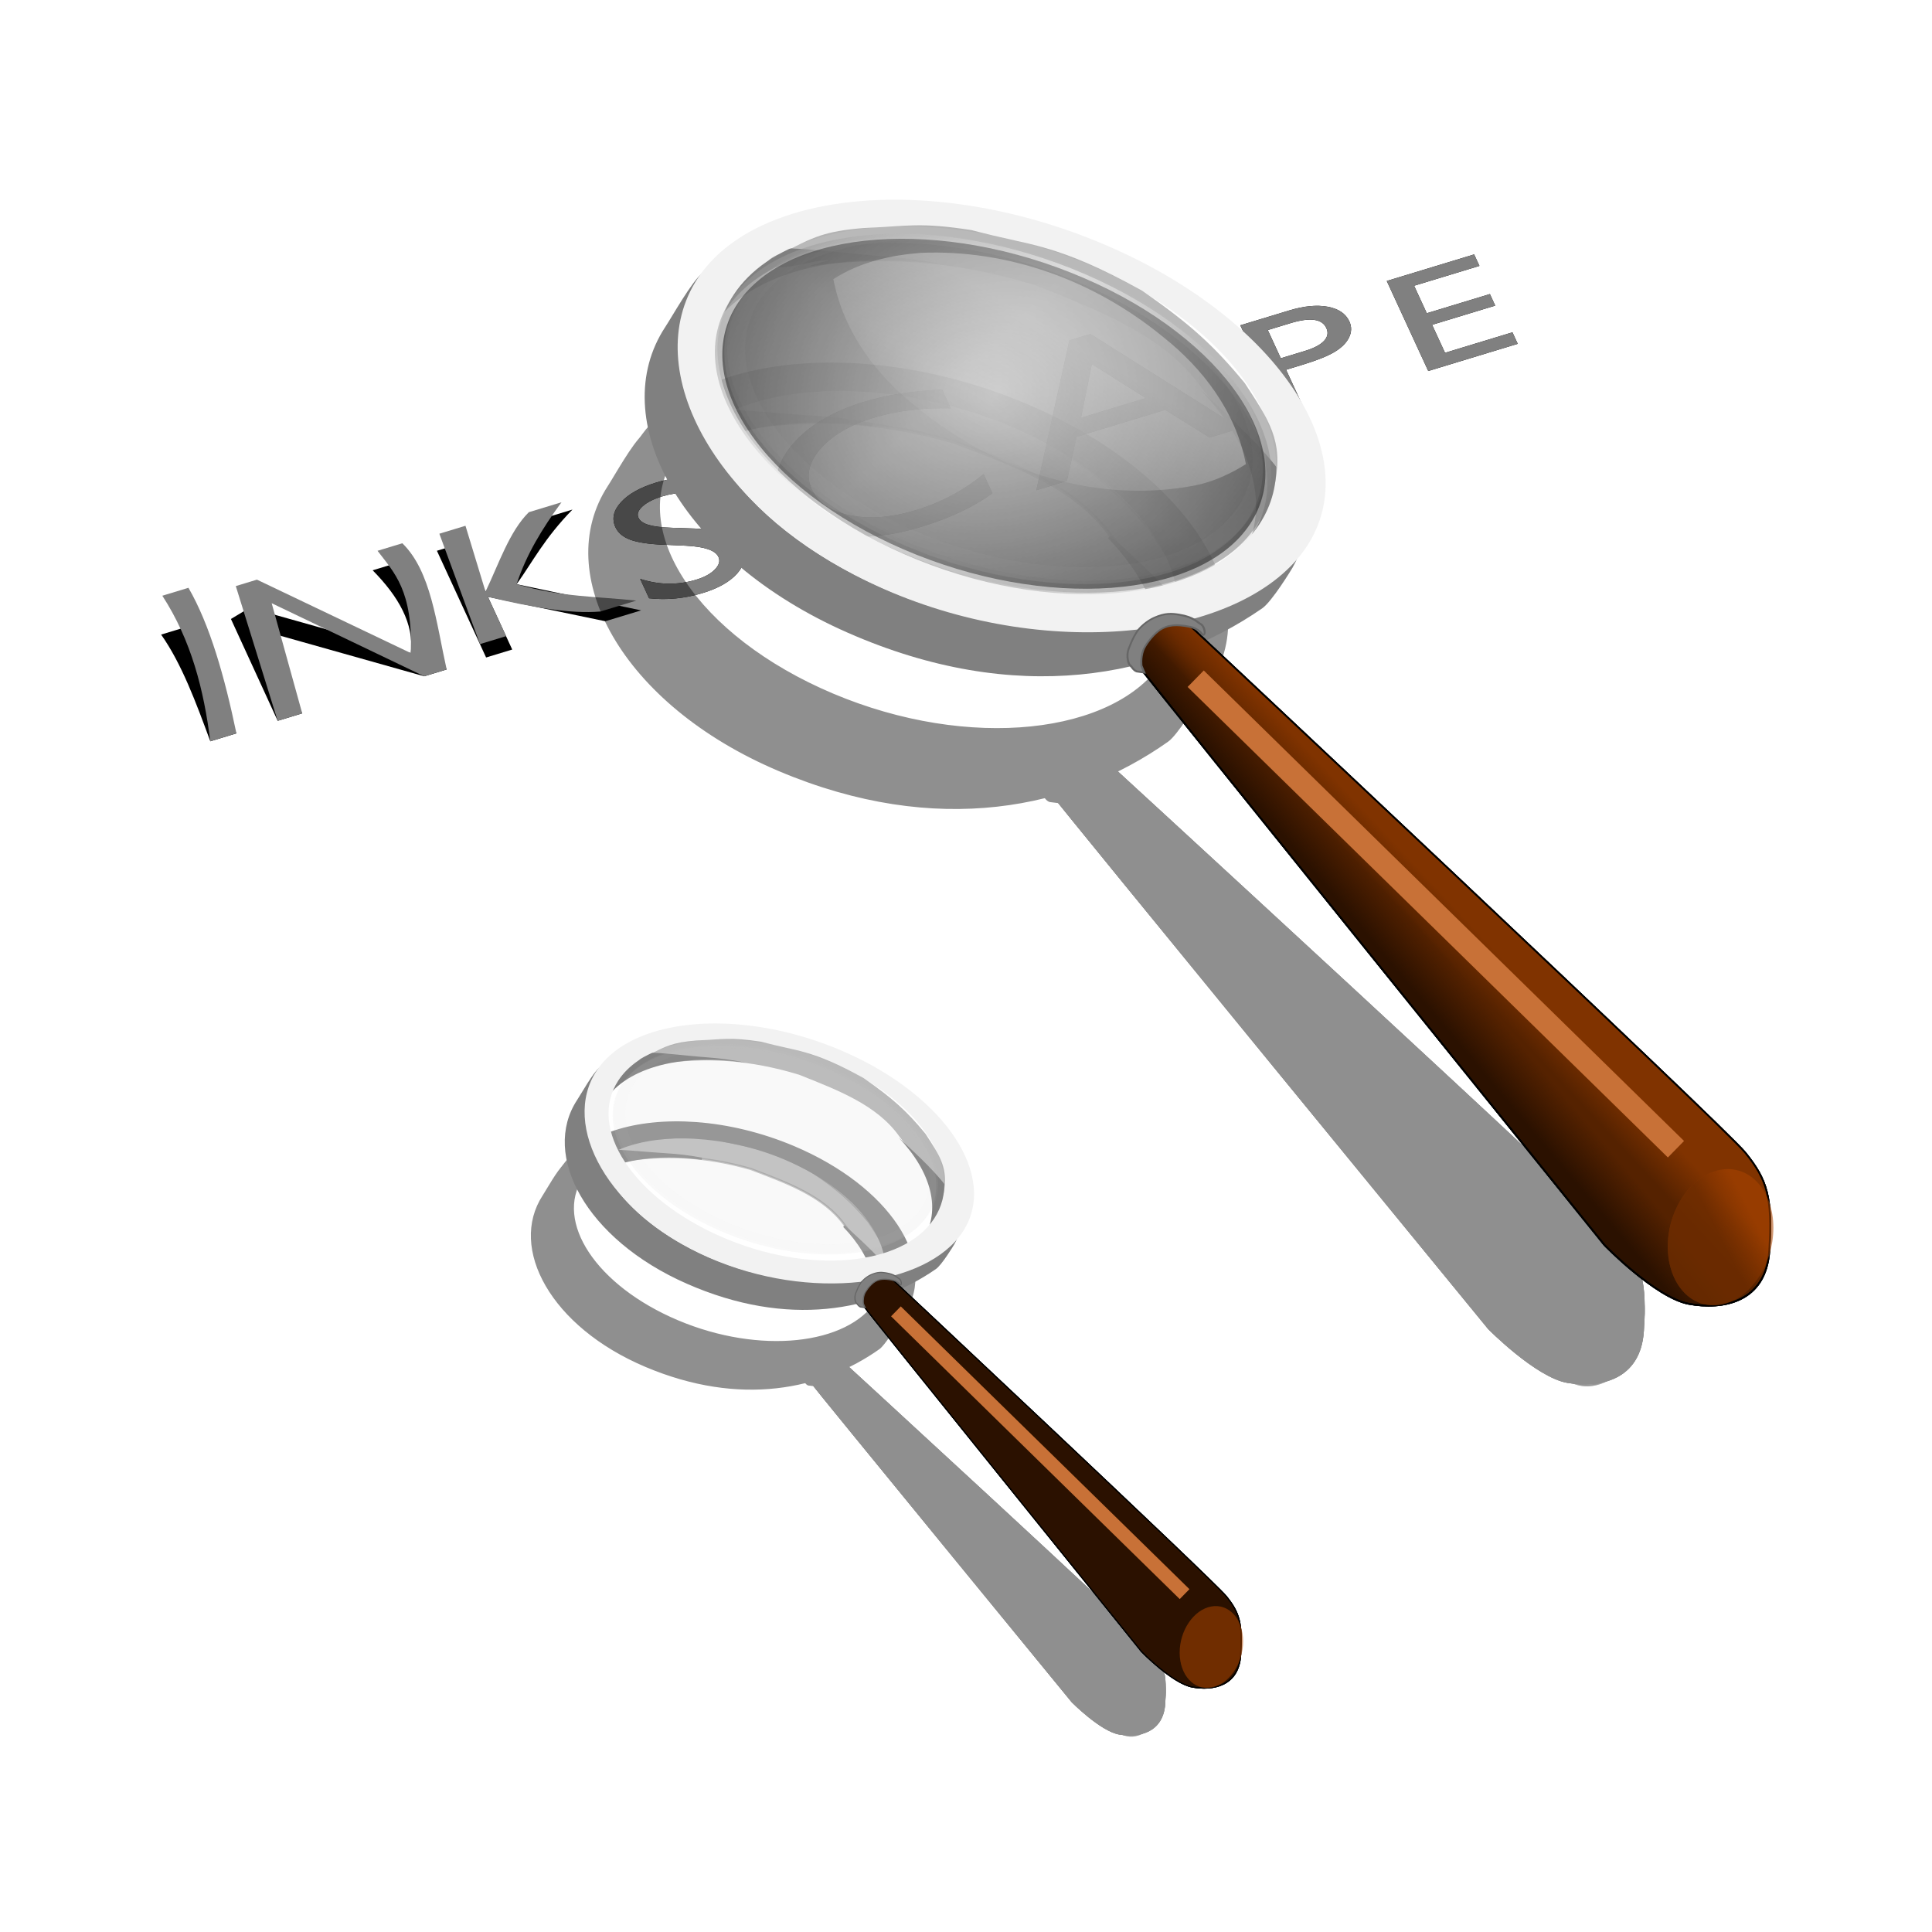 <svg:svg xmlns:dc="http://purl.org/dc/elements/1.1/" xmlns:ns1="http://www.inkscape.org/namespaces/inkscape" xmlns:ns2="http://www.w3.org/1999/xlink" xmlns:ns4="http://creativecommons.org/ns#" xmlns:rdf="http://www.w3.org/1999/02/22-rdf-syntax-ns#" xmlns:svg="http://www.w3.org/2000/svg" height="554.059" id="svg2" version="1.1" viewBox="6.786 33.507 554.059 554.059" width="554.059" ns1:version="0.91 r13725">
  <svg:defs id="defs4">
    <svg:linearGradient id="linearGradient4107">
      <svg:stop id="stop4109" offset="0" style="stop-color:#ffffff" />
      <svg:stop id="stop4111" offset="1" style="stop-color:#ffffff;stop-opacity:0" />
    </svg:linearGradient>
    <svg:linearGradient id="linearGradient3082">
      <svg:stop id="stop3084" offset="0" style="stop-color:#552200" />
      <svg:stop id="stop3086" offset="1" style="stop-color:#552200;stop-opacity:0" />
    </svg:linearGradient>
    <svg:linearGradient id="linearGradient3061">
      <svg:stop id="stop3063" offset="0" style="stop-color:#803300" />
      <svg:stop id="stop3065" offset="1" style="stop-color:#803300;stop-opacity:0" />
    </svg:linearGradient>
    <svg:linearGradient id="linearGradient3030">
      <svg:stop id="stop3032" offset="0" style="stop-color:#999999" />
      <svg:stop id="stop3034" offset="1" style="stop-color:#1a1a1a" />
    </svg:linearGradient>
    <svg:linearGradient id="linearGradient3012">
      <svg:stop id="stop3014" offset="0" style="stop-color:#808080" />
      <svg:stop id="stop3020" offset=".463" style="stop-color:#ffffff" />
      <svg:stop id="stop3016" offset="1" style="stop-color:#808080" />
    </svg:linearGradient>
    <svg:filter color-interpolation-filters="sRGB" id="filter3974">
      <svg:feGaussianBlur id="feGaussianBlur3976" stdDeviation="8.701" />
    </svg:filter>
    <svg:filter color-interpolation-filters="sRGB" id="filter4004">
      <svg:feGaussianBlur id="feGaussianBlur4006" stdDeviation="3.708" />
    </svg:filter>
    <svg:filter color-interpolation-filters="sRGB" id="filter4086">
      <svg:feGaussianBlur id="feGaussianBlur4088" stdDeviation="1.865" />
    </svg:filter>
    <svg:linearGradient gradientUnits="userSpaceOnUse" id="linearGradient4521" x1="513.09" x2="483.24" y1="282.63" y2="460.75" ns2:href="#linearGradient3012" />
    <svg:linearGradient gradientUnits="userSpaceOnUse" id="linearGradient4523" x1="314.04" x2="694.26" y1="313.89" y2="406.64" ns2:href="#linearGradient3012" />
    <svg:radialGradient cx="512.24" cy="353.72" gradientTransform="matrix(.974 -.066 .049 .839 -4.141 101.47)" gradientUnits="userSpaceOnUse" id="radialGradient4525" r="187.61" ns2:href="#linearGradient3030" />
    <svg:linearGradient gradientUnits="userSpaceOnUse" id="linearGradient4527" x1="749.35" x2="729.63" y1="597.01" y2="616.73" ns2:href="#linearGradient3082" />
    <svg:linearGradient gradientUnits="userSpaceOnUse" id="linearGradient4529" x1="803.14" x2="787" y1="620.32" y2="638.25" ns2:href="#linearGradient3061" />
    <svg:linearGradient gradientUnits="userSpaceOnUse" id="linearGradient4531" x1="1024.3" x2="1041.7" y1="792.2" y2="784.79" ns2:href="#linearGradient3082" />
    <svg:linearGradient gradientTransform="matrix(.865 0 0 1 40.352 2.535)" gradientUnits="userSpaceOnUse" id="linearGradient4533" x1="256.38" x2="236.41" y1="268.01" y2="306.67" ns2:href="#linearGradient4107" />
  </svg:defs>
  <svg:g id="layer1" transform="translate(0 -452.36)">
    <svg:g id="g4347" transform="matrix(1.103 0 0 1.103 19.715 282.48)">
      <svg:g id="text3039" style="fill:#000000" transform="matrix(1.224 -.372 .33 .716 0 0)">
        <svg:path d="m-93.777 439.25h5.548v38.751h-5.548c0.662-13.717 1.336-27.449 0-38.751z" id="path4331" />
        <svg:path d="m-48.84 439.25h5.27v38.751h-4.771l-25.908-29.819v29.819h-5.215l0.036-36.963 4.458-1.788 26.13 30.069c3.162-9.033 2.553-19.246 0-30.069z" id="path4333" />
        <svg:path d="m-13.334 439.25h6.935c-7.765 6.503-11.841 12.721-16.81 18.363l20.943 20.388h-7.6l-19.778-19.14v19.14h-5.548v-38.751h5.548v17.725z" id="path4335" />
        <svg:path d="m11.631 461.74-4.216-2.552c-2.644-1.609-4.526-3.195-5.645-4.757s-1.678-3.361-1.678-5.395c-0-3.051 1.059-5.529 3.176-7.434 2.117-1.905 4.868-2.857 8.252-2.857 3.236 0 6.204 0.906 8.904 2.718v6.297c-2.792-2.681-5.797-4.022-9.015-4.022-1.812 0-3.301 0.421-4.466 1.262-1.165 0.841-1.748 1.919-1.748 3.232-0 1.165 0.425 2.256 1.276 3.273 0.851 1.017 2.228 2.08 4.133 3.19l4.244 2.497c4.734 2.811 7.101 6.398 7.101 10.763-0 3.107-1.04 5.631-3.121 7.573s-4.785 2.913-8.114 2.913c-3.828-0-7.314-1.174-10.458-3.523v-7.046c2.996 3.791 6.463 5.686 10.402 5.686 1.738 0 3.185-0.485 4.341-1.456 1.156-0.971 1.734-2.187 1.734-3.648-0-2.367-1.701-4.605-5.104-6.713z" id="path4337" />
        <svg:path d="m73.252 467.73v6.974c-4.65 2.536-10.018 3.804-16.104 3.804-4.946 0-9.141-0.993-12.586-2.98-3.445-1.987-6.171-4.723-8.179-8.211s-3.012-7.26-3.012-11.317c-0-6.446 2.298-11.867 6.895-16.263 4.597-4.396 10.266-6.594 17.008-6.594 4.649 0 9.817 1.215 15.502 3.646v6.816c-5.178-2.959-10.24-4.438-15.185-4.438-5.072 0-9.283 1.601-12.633 4.803-3.35 3.202-5.025 7.212-5.025 12.031-0 4.861 1.649 8.855 4.945 11.983 3.297 3.128 7.513 4.692 12.649 4.692 5.368 0 10.609-1.649 15.724-4.945z" id="path4339" />
        <svg:path d="m100.71 433.46h4.47l19.813 44.541h-6.499l-5.896-13.124h-18.831l-5.58 13.124h-6.499zm9.289 25.773-7.133-16.041-6.626 16.041z" id="path4341" />
        <svg:path d="m133.86 478v-32.789h10.383c3.125 0 5.617 0.844 7.477 2.531 1.859 1.688 2.789 3.953 2.789 6.797-0 1.906-0.477 3.594-1.43 5.062-0.953 1.469-2.258 2.535-3.914 3.199-1.656 0.664-4.031 0.996-7.125 0.996h-3.469v14.203zm9.562-28.617h-4.852v10.242h5.133c1.906 0 3.375-0.449 4.406-1.348 1.031-0.898 1.547-2.184 1.547-3.856-0-3.359-2.078-5.039-6.234-5.039z" id="path4343" />
        <svg:path d="m164.95 445.26h18.562v4.172h-13.875v9.984h13.406v4.195h-13.406v10.172h14.32v4.172h-19.008z" id="path4345" />
      </svg:g>
      <svg:g id="text4305" style="fill:#808080" transform="matrix(1.224 -.372 .33 .716 0 0)">
        <svg:path d="m-90.214 426.99h5.548c0.812 13.986-0.901 31.782-3.562 51.008h-5.548c3.196-16.948 5.136-33.93 3.562-51.008z" id="path4314" style="fill:#808080" />
        <svg:path d="m-46.258 433.51h5.27c2.947 11.727-0.523 28.683-2.582 44.488h-4.771l-22.14-38.037-3.768 38.037h-5.215l3.768-46.969h4.494l22.362 38.286c5.775-19.766 3.813-27.204 2.582-35.806z" id="path4316" style="fill:#808080" />
        <svg:path d="m-14.75 435.86h6.935c-5.787 6.407-11.138 13.376-15.394 21.752 7.249 8.512 13.961 11.671 20.871 16.812h-7.6c-5.816-2.077-12.591-8.12-19.706-15.564l0.015 14.282h-5.548l1.903-39.09h5.548l-1.918 22.922c4.905-7.639 9.646-16.901 14.894-21.114z" id="path4318" style="fill:#808080" />
        <svg:path d="m11.631 461.74-4.216-2.552c-2.644-1.609-4.526-3.195-5.645-4.757s-1.678-3.361-1.678-5.395c-0-3.051 1.059-5.529 3.176-7.434 2.117-1.905 4.868-2.857 8.252-2.857 3.236 0 6.204 0.906 8.904 2.718v6.297c-2.792-2.681-5.797-4.022-9.015-4.022-1.812 0-3.301 0.421-4.466 1.262-1.165 0.841-1.748 1.919-1.748 3.232-0 1.165 0.425 2.256 1.276 3.273 0.851 1.017 2.228 2.08 4.133 3.19l4.244 2.497c4.734 2.811 7.101 6.398 7.101 10.763-0 3.107-1.04 5.631-3.121 7.573s-4.785 2.913-8.114 2.913c-3.828-0-7.314-1.174-10.458-3.523v-7.046c2.996 3.791 6.463 5.686 10.402 5.686 1.738 0 3.185-0.485 4.341-1.456 1.156-0.971 1.734-2.187 1.734-3.648-0-2.367-1.701-4.605-5.104-6.713z" id="path4320" style="fill:#808080" />
        <svg:path d="m73.252 467.73v6.974c-4.65 2.536-10.018 3.804-16.104 3.804-4.946 0-9.141-0.993-12.586-2.98-3.445-1.987-6.171-4.723-8.179-8.211s-3.012-7.26-3.012-11.317c-0-6.446 2.298-11.867 6.895-16.263 4.597-4.396 10.266-6.594 17.008-6.594 4.649 0 9.817 1.215 15.502 3.646v6.816c-5.178-2.959-10.24-4.438-15.185-4.438-5.072 0-9.283 1.601-12.633 4.803-3.35 3.202-5.025 7.212-5.025 12.031-0 4.861 1.649 8.855 4.945 11.983 3.297 3.128 7.513 4.692 12.649 4.692 5.368 0 10.609-1.649 15.724-4.945z" id="path4322" style="fill:#808080" />
        <svg:path d="m100.71 433.46h4.47l19.813 44.541h-6.499l-5.896-13.124h-18.831l-5.58 13.124h-6.499zm9.289 25.773-7.133-16.041-6.626 16.041z" id="path4324" style="fill:#808080" />
        <svg:path d="m133.86 478v-32.789h10.383c3.125 0 5.617 0.844 7.477 2.531 1.859 1.688 2.789 3.953 2.789 6.797-0 1.906-0.477 3.594-1.43 5.062-0.953 1.469-2.258 2.535-3.914 3.199-1.656 0.664-4.031 0.996-7.125 0.996h-3.469v14.203zm9.562-28.617h-4.852v10.242h5.133c1.906 0 3.375-0.449 4.406-1.348 1.031-0.898 1.547-2.184 1.547-3.856-0-3.359-2.078-5.039-6.234-5.039z" id="path4326" style="fill:#808080" />
        <svg:path d="m164.95 445.26h18.562v4.172h-13.875v9.984h13.406v4.195h-13.406v10.172h14.32v4.172h-19.008z" id="path4328" style="fill:#808080" />
      </svg:g>
      <svg:g id="g4197">
        <svg:g id="g3174" style="opacity:0.44;filter:url(#filter3974);stroke:#000000;fill:#000000" transform="matrix(.935 -.015 0 .935 88.521 -212.28)">
          <svg:path d="m118.92 542.23c-21.792-1.619-35.136-5.312-47.044 4.393-2.821 2.299-7.747 11.142-9.658 14.049-15.576 23.696 3.678 60.141 47.383 79.321 43.704 19.18 81.377 11.785 107.71-6.408 2.538-1.753 7.594-10.052 7.905-10.594 9.073-15.824-5.421-28.909-23.99-46.23 14.081 14.773 18.76 31.497 10.259 44.429-13.51 20.553-55.192 23.734-93.1 7.098s-57.688-46.79-44.178-67.344c9.752-14.836 34.185-20.604 61.279-16.416-5.622-1.128-11.164-1.897-16.57-2.299z" id="path3123" style="stroke:#000000;fill:#000000" />
          <svg:path d="m132.89 528.04c-27.788-2.499-52.013 4.434-62.234 19.985-15.576 23.696 4.728 61.459 48.432 80.638 43.704 19.18 94.263 12.505 109.84-11.191 15.576-23.696-7.217-58.444-50.921-77.624-15.023-6.593-30.56-10.499-45.116-11.808zm-0.592 6.72c13.115 0.974 27.885 4.295 41.508 10.273 37.908 16.636 56.272 46.21 42.762 66.763s-54.438 24.397-92.346 7.761c-37.906-16.64-57.69-46.78-44.18-67.33 8.655-13.17 28.88-19.21 52.26-17.47z" id="path3127" style="stroke:#000000;fill:#000000" />
          <svg:path d="m97.515 545.14c20.274-3.083 39.327-1.947 60.694 4.531 16.162 6.468 33.555 12.8 43.355 26.646 7.247 9.65 13.802 13.853 19.099 24.732 2.19-10.962-1.553-16.302-7.838-25.943-8.074-9.78-14.305-15.432-26.703-23.987-22.374-12.418-28.928-11.573-44.285-15.692-13.547-2.076-16.344-1.014-28.034-0.515-10.182 0.848-12.992 2.326-21.033 6.441-4.711 1.677-5.458 3.626-1.442 3.729 3.627 0.459 10.424-2.192 14.051-1.733-0.707-0.47-7.158 2.26-7.865 1.79z" id="path3129" style="opacity:.55;stroke:#000000;fill:#000000" />
          <svg:g id="g3135" style="stroke:#000000;fill:#000000" transform="matrix(.465 .062 -0.029 .454 -89.195 377.88)">
            <svg:path d="m641.26 482.3s-10.018-1.614-15.921 8.262c-5.903 9.876-7.701 13.837-2.481 20.212 5.22 6.375 278.84 292.83 278.84 292.83s30.204 25.959 48.854 26.879c18.65 0.919 42.834-6.332 42.771-36.579-0.063-30.246-3.669-39.73-16.74-53.385-13.07-13.66-330.38-259.27-330.38-259.27z" id="path3137" style="stroke:#000000;stroke-width:1px;fill:#000000" />
            <svg:path d="m641.26 482.3s-10.018-1.614-15.921 8.262c-5.903 9.876-7.701 13.837-2.481 20.212 5.22 6.375 278.84 292.83 278.84 292.83s30.204 25.959 48.854 26.879c18.65 0.919 42.834-6.332 42.771-36.579-0.063-30.246-3.669-39.73-16.74-53.385-13.07-13.66-330.38-259.27-330.38-259.27z" id="path3139" style="stroke:#000000;stroke-width:1px;fill:#000000" />
            <svg:path d="m641.26 482.3s-10.018-1.614-15.921 8.262c-5.903 9.876-7.701 13.837-2.481 20.212 5.22 6.375 278.84 292.83 278.84 292.83s30.204 25.959 48.854 26.879c18.65 0.919 42.834-6.332 42.771-36.579-0.063-30.246-3.669-39.73-16.74-53.385-13.07-13.66-330.38-259.27-330.38-259.27z" id="path3141" style="stroke:#000000;stroke-width:1px;fill:#000000" />
          </svg:g>
          <svg:path d="m1048.7 785.25c0 20.792-12.039 37.647-26.891 37.647-14.851 0-26.891-16.855-26.891-37.647s12.039-37.647 26.891-37.647c14.851 0 26.891 16.855 26.891 37.647z" id="path3143" style="opacity:.55;stroke:#000000;fill:#000000" transform="matrix(.51 -.094 .002 .465 -186.48 528.1)" />
          <svg:path d="m1048.7 785.25c0 20.792-12.039 37.647-26.891 37.647-14.851 0-26.891-16.855-26.891-37.647s12.039-37.647 26.891-37.647c14.851 0 26.891 16.855 26.891 37.647z" id="path3145" style="opacity:.55;stroke:#000000;fill:#000000" transform="matrix(.51 -.094 .002 .465 -186.48 528.1)" />
          <svg:path d="m201.8 640.48s-0.797-1.642-3.515-2.144c-2.97-0.549-5.549-0.634-7.882 1.123-1.75 1.318-3.566 3.826-4.018 5.09-0.735 2.055-0.435 4.036-0.435 4.036l0.726 1.691-1.943-0.273c-0.91-0.311-1.293-1.27-1.972-1.851 0 0-0.991-1.93-0.066-4.241 0.925-2.311 1.163-2.725 1.964-4.069 0.724-1.214 2.688-2.955 4.582-3.793 2.781-1.23 4.449-1.128 6.437-0.812 3.921 0.623 4.748 1.978 5.717 2.494 0.969 0.517 1.438 3.054 0.405 2.75z" id="path3147" style="stroke:#000000;stroke-width:.487px;fill:#000000" />
        </svg:g>
        <svg:g id="g3092" transform="matrix(.49 .042 -.143 .473 48.598 91.95)">
          <svg:path d="m432.56 297.88c-44.36 0.474-73.152-4.813-91.005 17.296-4.229 5.237-8.704 24.344-10.755 30.678-16.718 51.618 43.593 123.44 142.17 155.37 98.574 31.925 169.11 10.075 210.57-32.071 3.995-4.061 9.056-22.069 9.348-23.242 8.519-34.237-28.227-58.699-75.64-91.187 36.942 28.018 56.342 61.704 47.219 89.875-14.5 44.772-95.563 58.628-181.06 30.938-85.499-27.691-143.06-86.447-128.56-131.22 10.467-32.317 55.629-48.494 112.09-44.594-11.872-1.345-23.37-1.961-34.375-1.844z" id="path2998" style="fill:#808080" />
          <svg:path d="m706.08 376.08c0 54.258-83.996 98.242-187.61 98.242s-187.61-43.985-187.61-98.242c0-54.258 83.996-98.242 187.61-98.242s187.61 43.984 187.61 98.242z" id="path3006" style="opacity:.55;fill:url(#linearGradient4521)" transform="matrix(.818 .26 -.265 .801 188.8 -53.984)" />
          <svg:path d="m451.81 266.16c-56.828-0.293-100.87 18.251-111.84 52.125-16.72 51.62 46.47 125.98 145.05 157.91 98.57 31.92 195.2 9.3 211.92-42.31 16.72-51.62-49.62-119.33-148.19-151.26-33.88-10.97-67.17-16.31-96.94-16.46zm2.875 13.969c26.697-0.285 58.104 3.982 88.83 13.933 85.499 27.691 139.89 85.496 125.39 130.27-14.49 44.77-93.65 59.86-179.15 32.17s-143.06-86.42-128.56-131.19c9.289-28.682 45.909-44.679 93.5-45.188z" id="path2996" style="fill:#f2f2f2" />
          <svg:path d="m391.7 307.62c38.502-9.91 77.118-10.899 123.56-1.273 36.077 10.517 74.52 20.538 102.38 47.391 20.247 18.643 35.83 26.167 52.939 47.688-2.251-23.002-12.923-33.365-31.25-52.156-21.972-18.767-37.785-29.338-67.626-44.818-52.031-21.706-64.57-18.817-97.626-24.627-28.222-1.912-33.148 0.768-56.12 3.843-19.759 3.531-24.462 7.074-37.987 16.971-8.367 4.285-8.678 8.437-0.622 7.946 7.497 0.312 19.431-6.347 26.928-6.035-1.69-0.845-12.888 5.916-14.578 5.071z" id="path3009" style="opacity:.55;fill:#808080" />
          <svg:path d="m706.08 376.08c0 54.258-83.996 98.242-187.61 98.242s-187.61-43.985-187.61-98.242c0-54.258 83.996-98.242 187.61-98.242s187.61 43.984 187.61 98.242z" id="path3022" style="opacity:.55;fill:url(#linearGradient4523)" transform="matrix(.818 .26 -.265 .801 189.43 -59.054)" />
          <svg:path d="m706.08 376.08c0 54.258-83.996 98.242-187.61 98.242s-187.61-43.985-187.61-98.242c0-54.258 83.996-98.242 187.61-98.242s187.61 43.984 187.61 98.242z" id="path3028" style="opacity:.55;fill:url(#radialGradient4525)" transform="matrix(.798 .253 -.259 .782 198 -48.055)" />
          <svg:g id="g3069" transform="matrix(.962 .047 .216 .942 -80.871 -4.807)">
            <svg:path d="m641.26 482.3s-10.018-1.614-15.921 8.262c-5.903 9.876-7.701 13.837-2.481 20.212 5.22 6.375 278.84 292.83 278.84 292.83s30.204 25.959 48.854 26.879c18.65 0.919 42.834-6.332 42.771-36.579-0.063-30.246-3.669-39.73-16.74-53.385-13.07-13.66-330.38-259.27-330.38-259.27z" id="path3045" style="stroke:#000000;stroke-width:1px;fill:#2b1100" />
            <svg:path d="m641.26 482.3s-10.018-1.614-15.921 8.262c-5.903 9.876-7.701 13.837-2.481 20.212 5.22 6.375 278.84 292.83 278.84 292.83s30.204 25.959 48.854 26.879c18.65 0.919 42.834-6.332 42.771-36.579-0.063-30.246-3.669-39.73-16.74-53.385-13.07-13.66-330.38-259.27-330.38-259.27z" id="path3047" style="stroke:#000000;stroke-width:1px;fill:url(#linearGradient4527)" />
            <svg:path d="m641.26 482.3s-10.018-1.614-15.921 8.262c-5.903 9.876-7.701 13.837-2.481 20.212 5.22 6.375 278.84 292.83 278.84 292.83s30.204 25.959 48.854 26.879c18.65 0.919 42.834-6.332 42.771-36.579-0.063-30.246-3.669-39.73-16.74-53.385-13.07-13.66-330.38-259.27-330.38-259.27z" id="path3059" style="stroke:#000000;stroke-width:1px;fill:url(#linearGradient4529)" />
          </svg:g>
          <svg:path d="m1048.7 785.25c0 20.792-12.039 37.647-26.891 37.647-14.851 0-26.891-16.855-26.891-37.647s12.039-37.647 26.891-37.647c14.851 0 26.891 16.855 26.891 37.647z" id="path3078" style="opacity:.55;fill:#aa4400" transform="matrix(.959 -.284 .284 .959 -183.96 322.17)" />
          <svg:path d="m1048.7 785.25c0 20.792-12.039 37.647-26.891 37.647-14.851 0-26.891-16.855-26.891-37.647s12.039-37.647 26.891-37.647c14.851 0 26.891 16.855 26.891 37.647z" id="path3080" style="opacity:.55;fill:url(#linearGradient4531)" transform="matrix(.959 -.284 .284 .959 -183.96 322.17)" />
          <svg:path d="m656.81 486.09s-2.577-3.249-8.291-3.809c-6.245-0.612-11.429-0.336-15.014 3.697-2.689 3.025-4.792 8.519-4.93 11.204-0.224 4.37 1.569 8.403 1.569 8.403l2.465 3.361-4.034-0.224c-2-0.483-3.341-2.395-5.042-3.473 0 0-3.137-3.809-2.689-8.739 0.448-4.93 0.672-5.826 1.457-8.739 0.709-2.632 3.568-6.568 6.835-8.627 4.795-3.024 8.177-3.105 12.325-2.801 8.182 0.6 10.644 3.249 12.885 4.146 2.241 0.896 4.706 6.05 2.465 5.602z" id="path3090" style="stroke:#666666;stroke-width:1px;fill:#808080" />
        </svg:g>
        <svg:path d="m299.16 360.86 124.87 122.33" id="path3978" style="filter:url(#filter4004);stroke:#c87137;stroke-width:6;fill:none" />
        <svg:g id="g4090" style="opacity:0.22;fill:#cccccc" transform="matrix(.926 0 0 .926 100.6 331.79)">
          <svg:path d="m132.53-93.528c-20.46 0.099-37.54 6.231-45.344 17.969-13.874 20.867 6.826 51.557 46.219 68.531 39.393 16.975 82.563 13.804 96.438-7.062 13.874-20.867-6.795-51.525-46.188-68.5-17.234-7.426-35.212-11.014-51.125-10.938zm2.156 1.906c14.981-0.072 31.9 3.29 48.125 10.281 37.086 15.981 56.562 44.855 43.5 64.5s-53.727 22.637-90.812 6.656c-37.086-15.981-56.562-44.887-43.5-64.531 7.347-11.05 23.426-16.813 42.687-16.906z" id="path4069" style="opacity:.55;filter:url(#filter4086);fill:#cccccc" />
          <svg:path d="m706.08 376.08c0 54.258-83.996 98.242-187.61 98.242s-187.61-43.985-187.61-98.242c0-54.258 83.996-98.242 187.61-98.242s187.61 43.984 187.61 98.242z" id="path4020" style="opacity:.55;fill:#cccccc" transform="matrix(.38 .164 -.256 .385 56.94 -273.75)" />
        </svg:g>
        <svg:path d="m227.78 250.13c-7.879 0.604-15.877 2.352-22.831 6.844 2.751 14.225 11.789 25.633 22.021 33.562 20.672 16.885 47.11 24.94 72.249 20.031 4.564-0.972 8.935-2.93 12.996-5.5-2.681-13.967-11.508-25.12-21.453-33-18.168-14.975-40.641-22.841-62.982-21.938z" id="path4100" style="opacity:0.33;fill:url(#linearGradient4533)" />
      </svg:g>
      <svg:g id="g4229" transform="matrix(.601 0 0 .601 41.425 308.47)">
        <svg:g id="g4231" style="opacity:0.44;filter:url(#filter3974);stroke:#000000;fill:#000000" transform="matrix(.935 -.015 0 .935 88.521 -212.28)">
          <svg:path d="m118.92 542.23c-21.792-1.619-35.136-5.312-47.044 4.393-2.821 2.299-7.747 11.142-9.658 14.049-15.576 23.696 3.678 60.141 47.383 79.321 43.704 19.18 81.377 11.785 107.71-6.408 2.538-1.753 7.594-10.052 7.905-10.594 9.073-15.824-5.421-28.909-23.99-46.23 14.081 14.773 18.76 31.497 10.259 44.429-13.51 20.553-55.192 23.734-93.1 7.098s-57.688-46.79-44.178-67.344c9.752-14.836 34.185-20.604 61.279-16.416-5.622-1.128-11.164-1.897-16.57-2.299z" id="path4233" style="stroke:#000000;fill:#000000" />
          <svg:path d="m132.89 528.04c-27.788-2.499-52.013 4.434-62.234 19.985-15.576 23.696 4.728 61.459 48.432 80.638 43.704 19.18 94.263 12.505 109.84-11.191 15.576-23.696-7.217-58.444-50.921-77.624-15.023-6.593-30.56-10.499-45.116-11.808zm-0.592 6.72c13.115 0.974 27.885 4.295 41.508 10.273 37.908 16.636 56.272 46.21 42.762 66.763s-54.438 24.397-92.346 7.761c-37.906-16.64-57.69-46.78-44.18-67.33 8.655-13.17 28.88-19.21 52.26-17.47z" id="path4235" style="stroke:#000000;fill:#000000" />
          <svg:path d="m97.515 545.14c20.274-3.083 39.327-1.947 60.694 4.531 16.162 6.468 33.555 12.8 43.355 26.646 7.247 9.65 13.802 13.853 19.099 24.732 2.19-10.962-1.553-16.302-7.838-25.943-8.074-9.78-14.305-15.432-26.703-23.987-22.374-12.418-28.928-11.573-44.285-15.692-13.547-2.076-16.344-1.014-28.034-0.515-10.182 0.848-12.992 2.326-21.033 6.441-4.711 1.677-5.458 3.626-1.442 3.729 3.627 0.459 10.424-2.192 14.051-1.733-0.707-0.47-7.158 2.26-7.865 1.79z" id="path4237" style="opacity:.55;stroke:#000000;fill:#000000" />
          <svg:g id="g4239" style="stroke:#000000;fill:#000000" transform="matrix(.465 .062 -0.029 .454 -89.195 377.88)">
            <svg:path d="m641.26 482.3s-10.018-1.614-15.921 8.262c-5.903 9.876-7.701 13.837-2.481 20.212 5.22 6.375 278.84 292.83 278.84 292.83s30.204 25.959 48.854 26.879c18.65 0.919 42.834-6.332 42.771-36.579-0.063-30.246-3.669-39.73-16.74-53.385-13.07-13.66-330.38-259.27-330.38-259.27z" id="path4241" style="stroke:#000000;stroke-width:1px;fill:#000000" />
            <svg:path d="m641.26 482.3s-10.018-1.614-15.921 8.262c-5.903 9.876-7.701 13.837-2.481 20.212 5.22 6.375 278.84 292.83 278.84 292.83s30.204 25.959 48.854 26.879c18.65 0.919 42.834-6.332 42.771-36.579-0.063-30.246-3.669-39.73-16.74-53.385-13.07-13.66-330.38-259.27-330.38-259.27z" id="path4243" style="stroke:#000000;stroke-width:1px;fill:#000000" />
            <svg:path d="m641.26 482.3s-10.018-1.614-15.921 8.262c-5.903 9.876-7.701 13.837-2.481 20.212 5.22 6.375 278.84 292.83 278.84 292.83s30.204 25.959 48.854 26.879c18.65 0.919 42.834-6.332 42.771-36.579-0.063-30.246-3.669-39.73-16.74-53.385-13.07-13.66-330.38-259.27-330.38-259.27z" id="path4245" style="stroke:#000000;stroke-width:1px;fill:#000000" />
          </svg:g>
          <svg:path d="m1048.7 785.25c0 20.792-12.039 37.647-26.891 37.647-14.851 0-26.891-16.855-26.891-37.647s12.039-37.647 26.891-37.647c14.851 0 26.891 16.855 26.891 37.647z" id="path4247" style="opacity:.55;stroke:#000000;fill:#000000" transform="matrix(.51 -.094 .002 .465 -186.48 528.1)" />
          <svg:path d="m1048.7 785.25c0 20.792-12.039 37.647-26.891 37.647-14.851 0-26.891-16.855-26.891-37.647s12.039-37.647 26.891-37.647c14.851 0 26.891 16.855 26.891 37.647z" id="path4249" style="opacity:.55;stroke:#000000;fill:#000000" transform="matrix(.51 -.094 .002 .465 -186.48 528.1)" />
          <svg:path d="m201.8 640.48s-0.797-1.642-3.515-2.144c-2.97-0.549-5.549-0.634-7.882 1.123-1.75 1.318-3.566 3.826-4.018 5.09-0.735 2.055-0.435 4.036-0.435 4.036l0.726 1.691-1.943-0.273c-0.91-0.311-1.293-1.27-1.972-1.851 0 0-0.991-1.93-0.066-4.241 0.925-2.311 1.163-2.725 1.964-4.069 0.724-1.214 2.688-2.955 4.582-3.793 2.781-1.23 4.449-1.128 6.437-0.812 3.921 0.623 4.748 1.978 5.717 2.494 0.969 0.517 1.438 3.054 0.405 2.75z" id="path4251" style="stroke:#000000;stroke-width:.487px;fill:#000000" />
        </svg:g>
        <svg:g id="g4253" transform="matrix(.49 .042 -.143 .473 48.598 91.95)">
          <svg:path d="m432.56 297.88c-44.36 0.474-73.152-4.813-91.005 17.296-4.229 5.237-8.704 24.344-10.755 30.678-16.718 51.618 43.593 123.44 142.17 155.37 98.574 31.925 169.11 10.075 210.57-32.071 3.995-4.061 9.056-22.069 9.348-23.242 8.519-34.237-28.227-58.699-75.64-91.187 36.942 28.018 56.342 61.704 47.219 89.875-14.5 44.772-95.563 58.628-181.06 30.938-85.499-27.691-143.06-86.447-128.56-131.22 10.467-32.317 55.629-48.494 112.09-44.594-11.872-1.345-23.37-1.961-34.375-1.844z" id="path4255" style="fill:#808080" />
          <svg:path d="m706.08 376.08c0 54.258-83.996 98.242-187.61 98.242s-187.61-43.985-187.61-98.242c0-54.258 83.996-98.242 187.61-98.242s187.61 43.984 187.61 98.242z" id="path4257" style="opacity:.55;fill:url(#linearGradient4521)" transform="matrix(.818 .26 -.265 .801 188.8 -53.984)" />
          <svg:path d="m451.81 266.16c-56.828-0.293-100.87 18.251-111.84 52.125-16.72 51.62 46.47 125.98 145.05 157.91 98.57 31.92 195.2 9.3 211.92-42.31 16.72-51.62-49.62-119.33-148.19-151.26-33.88-10.97-67.17-16.31-96.94-16.46zm2.875 13.969c26.697-0.285 58.104 3.982 88.83 13.933 85.499 27.691 139.89 85.496 125.39 130.27-14.49 44.77-93.65 59.86-179.15 32.17s-143.06-86.42-128.56-131.19c9.289-28.682 45.909-44.679 93.5-45.188z" id="path4259" style="fill:#f2f2f2" />
          <svg:path d="m391.7 307.62c38.502-9.91 77.118-10.899 123.56-1.273 36.077 10.517 74.52 20.538 102.38 47.391 20.247 18.643 35.83 26.167 52.939 47.688-2.251-23.002-12.923-33.365-31.25-52.156-21.972-18.767-37.785-29.338-67.626-44.818-52.031-21.706-64.57-18.817-97.626-24.627-28.222-1.912-33.148 0.768-56.12 3.843-19.759 3.531-24.462 7.074-37.987 16.971-8.367 4.285-8.678 8.437-0.622 7.946 7.497 0.312 19.431-6.347 26.928-6.035-1.69-0.845-12.888 5.916-14.578 5.071z" id="path4261" style="opacity:.55;fill:#808080" />
          <svg:path d="m706.08 376.08c0 54.258-83.996 98.242-187.61 98.242s-187.61-43.985-187.61-98.242c0-54.258 83.996-98.242 187.61-98.242s187.61 43.984 187.61 98.242z" id="path4263" style="opacity:.55;fill:url(#linearGradient4523)" transform="matrix(.818 .26 -.265 .801 189.43 -59.054)" />
          <svg:path d="m706.08 376.08c0 54.258-83.996 98.242-187.61 98.242s-187.61-43.985-187.61-98.242c0-54.258 83.996-98.242 187.61-98.242s187.61 43.984 187.61 98.242z" id="path4265" style="opacity:.55;fill:url(#radialGradient4525)" transform="matrix(.798 .253 -.259 .782 198 -48.055)" />
          <svg:g id="g4267" transform="matrix(.962 .047 .216 .942 -80.871 -4.807)">
            <svg:path d="m641.26 482.3s-10.018-1.614-15.921 8.262c-5.903 9.876-7.701 13.837-2.481 20.212 5.22 6.375 278.84 292.83 278.84 292.83s30.204 25.959 48.854 26.879c18.65 0.919 42.834-6.332 42.771-36.579-0.063-30.246-3.669-39.73-16.74-53.385-13.07-13.66-330.38-259.27-330.38-259.27z" id="path4269" style="stroke:#000000;stroke-width:1px;fill:#2b1100" />
            <svg:path d="m641.26 482.3s-10.018-1.614-15.921 8.262c-5.903 9.876-7.701 13.837-2.481 20.212 5.22 6.375 278.84 292.83 278.84 292.83s30.204 25.959 48.854 26.879c18.65 0.919 42.834-6.332 42.771-36.579-0.063-30.246-3.669-39.73-16.74-53.385-13.07-13.66-330.38-259.27-330.38-259.27z" id="path4271" style="stroke:#000000;stroke-width:1px;fill:url(#linearGradient4527)" />
            <svg:path d="m641.26 482.3s-10.018-1.614-15.921 8.262c-5.903 9.876-7.701 13.837-2.481 20.212 5.22 6.375 278.84 292.83 278.84 292.83s30.204 25.959 48.854 26.879c18.65 0.919 42.834-6.332 42.771-36.579-0.063-30.246-3.669-39.73-16.74-53.385-13.07-13.66-330.38-259.27-330.38-259.27z" id="path4273" style="stroke:#000000;stroke-width:1px;fill:url(#linearGradient4529)" />
          </svg:g>
          <svg:path d="m1048.7 785.25c0 20.792-12.039 37.647-26.891 37.647-14.851 0-26.891-16.855-26.891-37.647s12.039-37.647 26.891-37.647c14.851 0 26.891 16.855 26.891 37.647z" id="path4275" style="opacity:.55;fill:#aa4400" transform="matrix(.959 -.284 .284 .959 -183.96 322.17)" />
          <svg:path d="m1048.7 785.25c0 20.792-12.039 37.647-26.891 37.647-14.851 0-26.891-16.855-26.891-37.647s12.039-37.647 26.891-37.647c14.851 0 26.891 16.855 26.891 37.647z" id="path4277" style="opacity:.55;fill:url(#linearGradient4531)" transform="matrix(.959 -.284 .284 .959 -183.96 322.17)" />
          <svg:path d="m656.81 486.09s-2.577-3.249-8.291-3.809c-6.245-0.612-11.429-0.336-15.014 3.697-2.689 3.025-4.792 8.519-4.93 11.204-0.224 4.37 1.569 8.403 1.569 8.403l2.465 3.361-4.034-0.224c-2-0.483-3.341-2.395-5.042-3.473 0 0-3.137-3.809-2.689-8.739 0.448-4.93 0.672-5.826 1.457-8.739 0.709-2.632 3.568-6.568 6.835-8.627 4.795-3.024 8.177-3.105 12.325-2.801 8.182 0.6 10.644 3.249 12.885 4.146 2.241 0.896 4.706 6.05 2.465 5.602z" id="path4279" style="stroke:#666666;stroke-width:1px;fill:#808080" />
        </svg:g>
        <svg:path d="m299.16 360.86 124.87 122.33" id="path4281" style="filter:url(#filter4004);stroke:#c87137;stroke-width:6;fill:none" />
        <svg:g id="g4283" style="opacity:0.22;fill:#cccccc" transform="matrix(.926 0 0 .926 100.6 331.79)">
          <svg:path d="m132.53-93.528c-20.46 0.099-37.54 6.231-45.344 17.969-13.874 20.867 6.826 51.557 46.219 68.531 39.393 16.975 82.563 13.804 96.438-7.062 13.874-20.867-6.795-51.525-46.188-68.5-17.234-7.426-35.212-11.014-51.125-10.938zm2.156 1.906c14.981-0.072 31.9 3.29 48.125 10.281 37.086 15.981 56.562 44.855 43.5 64.5s-53.727 22.637-90.812 6.656c-37.086-15.981-56.562-44.887-43.5-64.531 7.347-11.05 23.426-16.813 42.687-16.906z" id="path4285" style="opacity:.55;filter:url(#filter4086);fill:#cccccc" />
          <svg:path d="m706.08 376.08c0 54.258-83.996 98.242-187.61 98.242s-187.61-43.985-187.61-98.242c0-54.258 83.996-98.242 187.61-98.242s187.61 43.984 187.61 98.242z" id="path4287" style="opacity:.55;fill:#cccccc" transform="matrix(.38 .164 -.256 .385 56.94 -273.75)" />
        </svg:g>
        <svg:path d="m227.78 250.13c-7.879 0.604-15.877 2.352-22.831 6.844 2.751 14.225 11.789 25.633 22.021 33.562 20.672 16.885 47.11 24.94 72.249 20.031 4.564-0.972 8.935-2.93 12.996-5.5-2.681-13.967-11.508-25.12-21.453-33-18.168-14.975-40.641-22.841-62.982-21.938z" id="path4289" style="opacity:0.33;fill:url(#linearGradient4533)" />
      </svg:g>
    </svg:g>
  </svg:g>
</svg:svg>